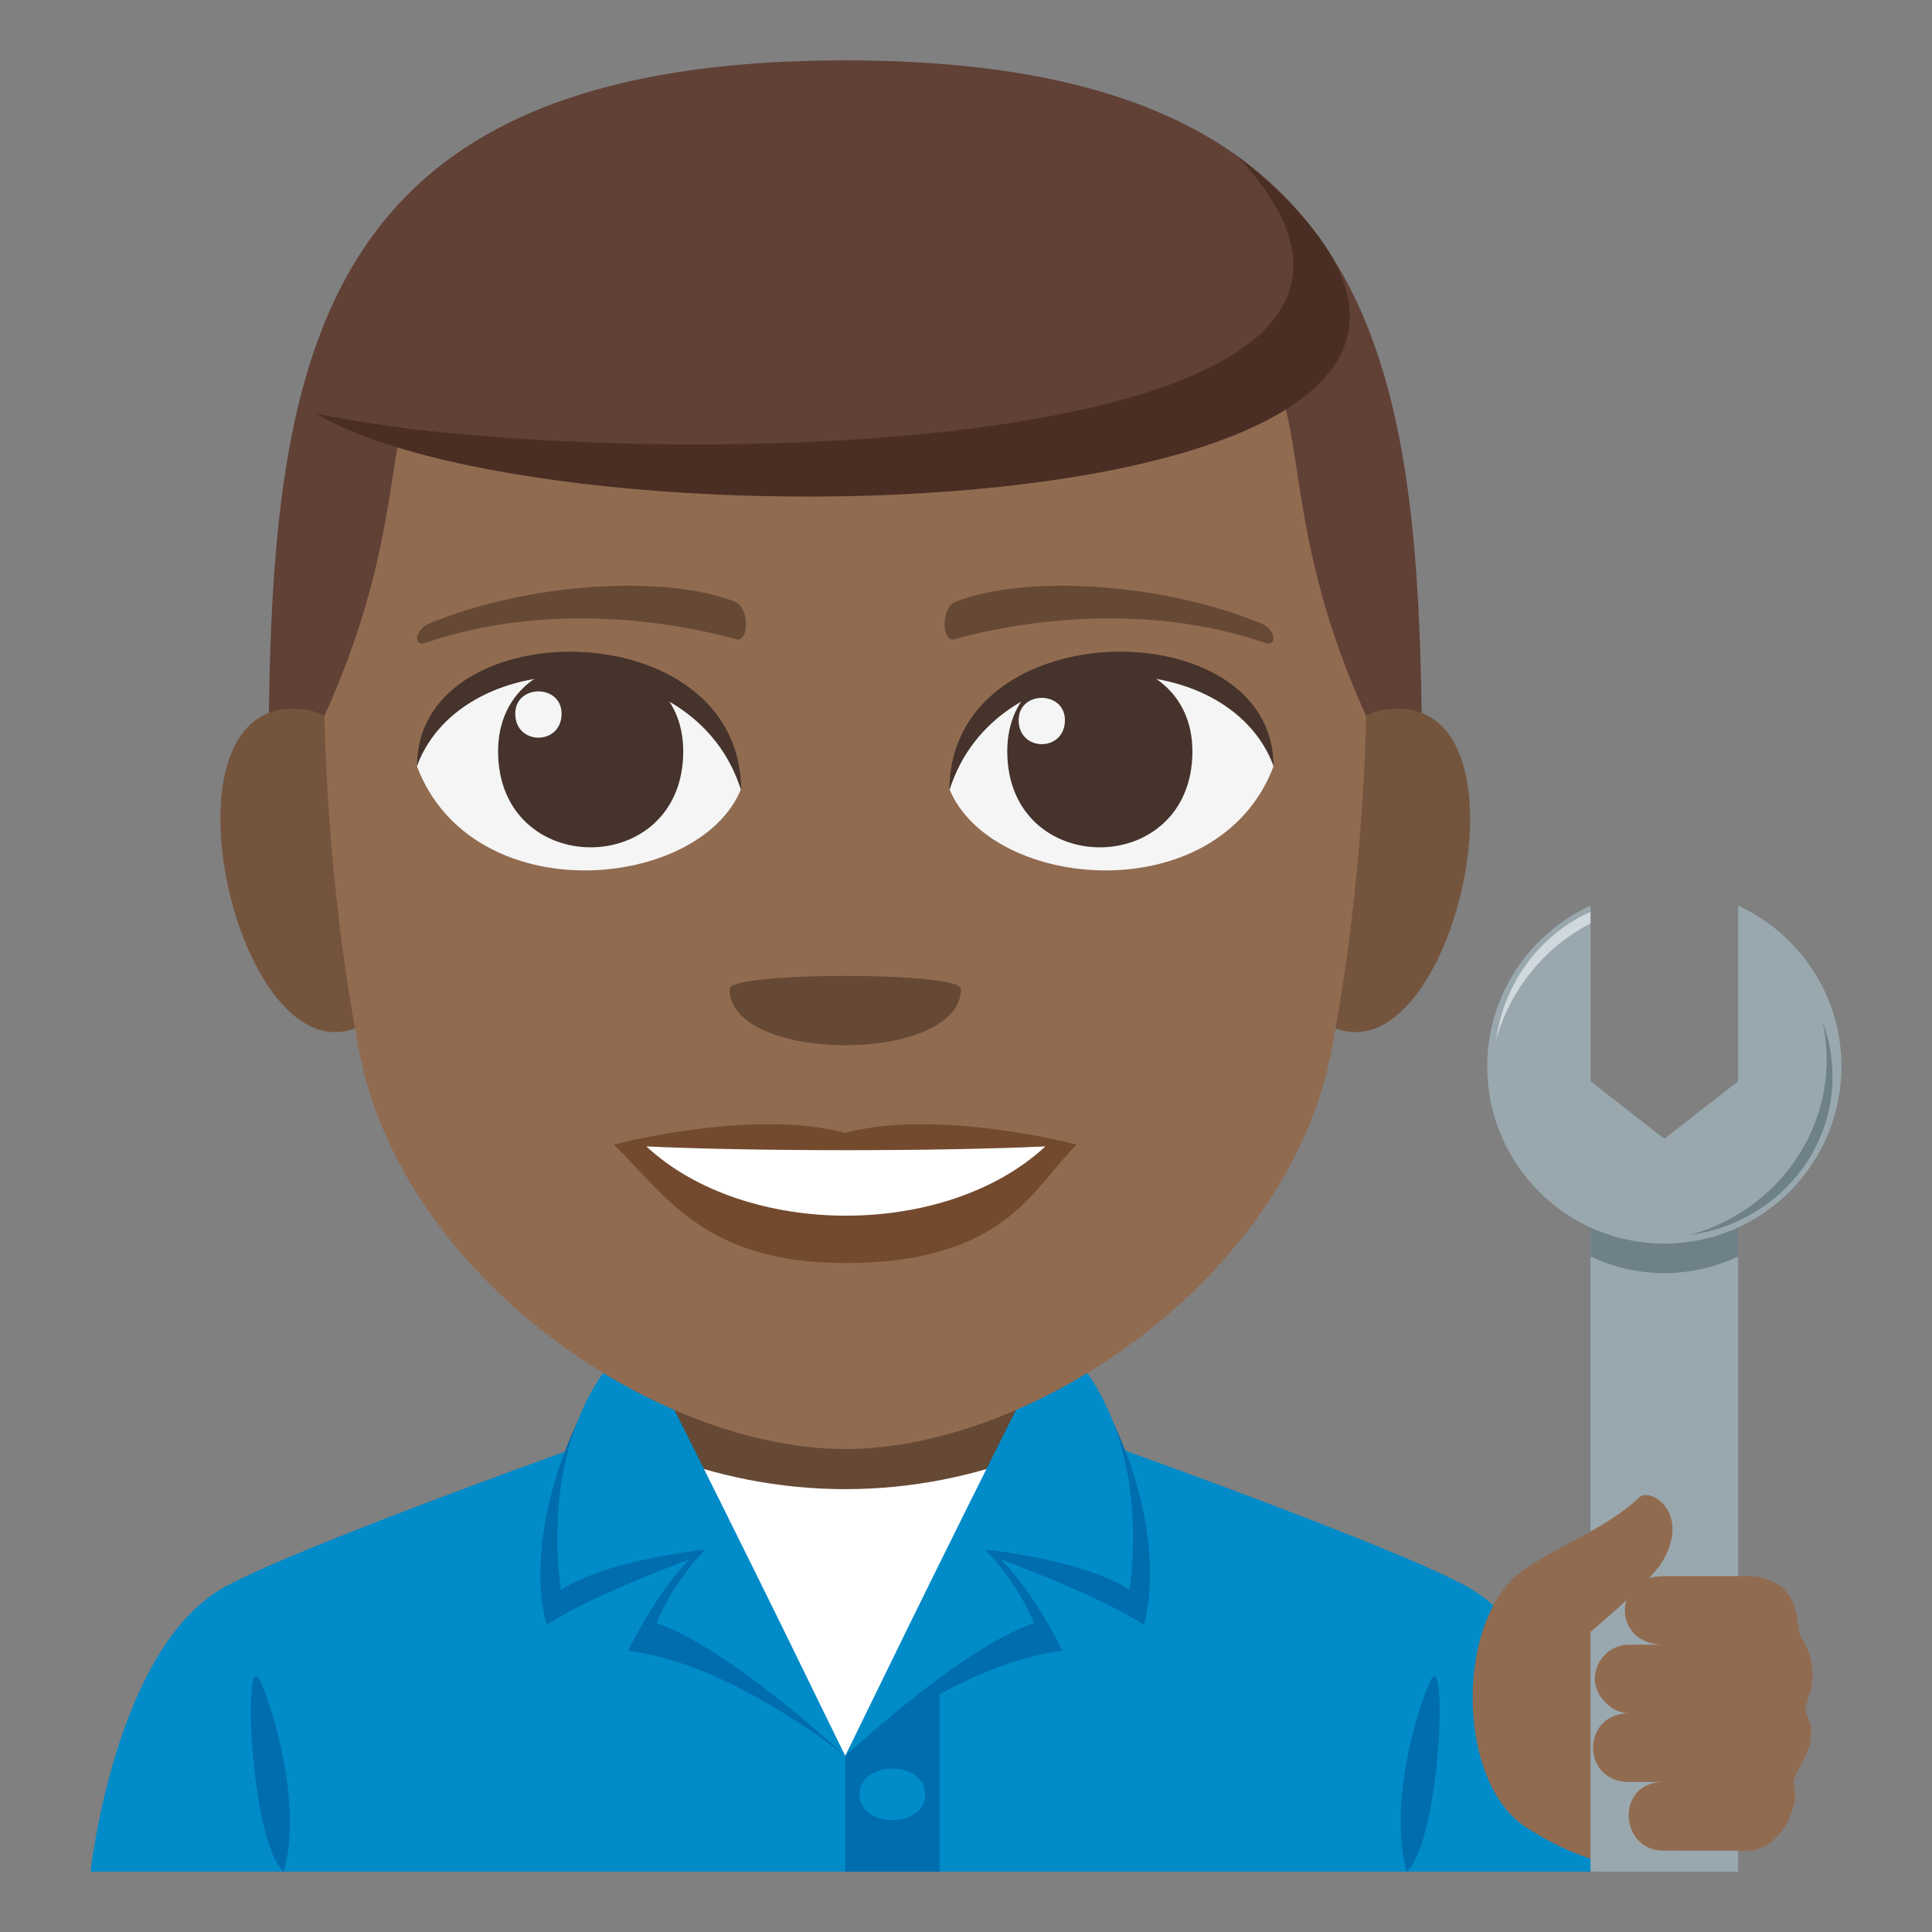 <?xml version="1.0" encoding="utf-8"?>
<!-- Generator: Adobe Illustrator 15.0.0, SVG Export Plug-In . SVG Version: 6.00 Build 0)  -->
<!DOCTYPE svg PUBLIC "-//W3C//DTD SVG 1.1//EN" "http://www.w3.org/Graphics/SVG/1.1/DTD/svg11.dtd">
<svg version="1.1" id="Layer_1" xmlns="http://www.w3.org/2000/svg" xmlns:xlink="http://www.w3.org/1999/xlink" x="0px" y="0px"
	 width="64px" height="64px" viewBox="0 0 64 64" enable-background="new 0 0 64 64" xml:space="preserve">
<rect x="0" y="0" width="64" height="64" fill="#808080" stroke="none"/>
<path fill="#018BC9" d="M7.434,52.576c2.5-1.389,12.877-5.061,12.877-5.061H35.77c0,0,10.367,3.664,12.854,5.059
	C52.238,54.596,53,62,53,62H3C3,62,3.805,54.59,7.434,52.576"/>
<rect x="21.021" y="44.094" fill="#664935" width="13.955" height="7.063"/>
<path fill="#006DAE" d="M9.4,62c0.533-1.867-0.092-4.705-0.758-6.266C8.025,54.277,8.258,60.973,9.4,62"/>
<path fill="#006DAE" d="M46.598,62c-0.533-1.867,0.094-4.705,0.76-6.266C47.975,54.277,47.74,60.973,46.598,62"/>
<rect x="28" y="55.111" fill="#006DAE" width="3.125" height="6.889"/>
<path fill="#018BC9" d="M30.648,59.441c0,1.137-2.174,1.137-2.174,0S30.648,58.305,30.648,59.441z"/>
<path fill="#FFFFFF" d="M34.25,48.125c-1.918,0.766-4.041,1.205-6.25,1.205s-4.334-0.439-6.25-1.205L28,58.172L34.25,48.125z"/>
<path fill="#006DAE" d="M19.119,47.119c-1.893,4.092-1.012,6.703-1.012,6.703c1.596-1.025,4.727-2.158,4.729-2.16
	c-1.135,1.145-2.035,3.025-2.035,3.025c3.4,0.389,7.199,3.484,7.199,3.484S22.715,47.287,19.119,47.119z"/>
<path fill="#018BC9" d="M21.482,45.006c0,0-0.934-0.275-1.332,0.242c-2.342,3.07-1.563,7.416-1.563,7.416
	c1.596-1.027,4.781-1.33,4.783-1.332c-1.137,1.146-1.621,2.436-1.621,2.436c2.402,0.811,6.25,4.404,6.25,4.404
	S24.787,51.525,21.482,45.006z"/>
<path fill="#006DAE" d="M36.879,47.119c1.893,4.092,1.012,6.703,1.012,6.703c-1.594-1.025-4.727-2.158-4.729-2.16
	c1.137,1.145,2.035,3.025,2.035,3.025C31.797,55.076,28,58.172,28,58.172S33.283,47.287,36.879,47.119z"/>
<path fill="#018BC9" d="M34.516,45.006c0,0,0.934-0.275,1.332,0.242c2.342,3.07,1.563,7.416,1.563,7.416
	c-1.594-1.027-4.781-1.33-4.781-1.332c1.135,1.146,1.621,2.436,1.621,2.436C31.846,54.578,28,58.172,28,58.172
	S31.211,51.525,34.516,45.006z"/>
<path fill="#916B50" d="M50.557,60.535c-2.365-1.521-2.367-7.074,0.002-8.594C61.039,45.221,61.037,67.258,50.557,60.535z"/>
<rect x="52.688" y="38.531" fill="#99A8AE" width="4.889" height="23.469"/>
<path fill="#6E8189" d="M52.688,41.625c0.744,0.348,1.57,0.549,2.445,0.549s1.701-0.201,2.443-0.549v-2.471h-4.889V41.625z"/>
<path fill="#99A8AE" d="M57.576,30v5.818l-2.443,1.906l-2.445-1.906V30c-2.018,0.928-3.422,2.961-3.422,5.328
	c0,3.24,2.627,5.867,5.867,5.867S61,38.568,61,35.328C61,32.961,59.596,30.928,57.576,30z"/>
<path fill="#6E8189" d="M60.51,35.1c0-0.424-0.045-0.84-0.131-1.238c0.211,0.563,0.326,1.17,0.326,1.805
	c0,2.666-2.039,4.871-4.691,5.234C58.609,40.168,60.51,37.85,60.51,35.1z"/>
<path fill="#CFD8DD" d="M52.688,30.205c-1.652,0.744-2.865,2.334-3.129,4.242c0.479-1.691,1.627-3.088,3.129-3.855V30.205z"/>
<path fill="#916B50" d="M57.785,52.211h-2.682c-1.705,0-1.705,2.271,0,2.271h-1.137c-0.682,0-1.137,0.57-1.137,1.139
	s0.568,1.135,1.137,1.135c-1.592,0-1.592,2.275,0,2.275l1.137-0.002c-1.592,0-1.477,2.275,0,2.275l2.805,0.002
	c0.896,0.037,1.768-1.314,1.512-2.211c-0.105-0.373,0.988-1.279,0.408-2.34c-0.16-0.289,0.691-1.213-0.195-2.57
	C59.465,53.934,59.789,52.211,57.785,52.211z"/>
<path fill="#916B50" d="M50.938,51.709c-1.09,0.709,1.15,2.752,1.627,2.453c0,0,2.086-1.727,2.498-2.422
	c0.973-1.646-0.408-2.471-0.748-2.146C53.326,50.537,51.727,51.195,50.938,51.709z"/>
<path fill="#614036" d="M28,2C8.891,2,8.887,13.498,8.887,27.875h38.227C47.113,13.498,47.109,2,28,2z"/>
<path fill="#75543D" d="M12.682,33.464c2.07-1.926,0.19-9.488-2.479-9.942C4.498,22.548,8.215,37.623,12.682,33.464z"/>
<path fill="#75543D" d="M43.319,33.464c-2.07-1.926-0.191-9.488,2.479-9.942C51.501,22.548,47.787,37.621,43.319,33.464z"/>
<path fill="#916B50" d="M28,9.667c-19.963,0-11.92,2.312-17.25,14.039c0,0,0.039,5.378,1.154,11.146C13.344,42.289,21.713,48,28,48
	c6.289,0,14.657-5.711,16.097-13.147c1.116-5.769,1.153-11.146,1.153-11.146C39.921,11.979,47.965,9.667,28,9.667z"/>
<path fill="#F5F5F5" d="M42.184,25.398c-1.847,4.811-9.357,4.104-10.733,0.741C32.495,20.734,41.168,20.272,42.184,25.398z"/>
<path fill="#45332C" d="M33.367,24.888c0,4.241,6.133,4.241,6.133,0C39.5,20.95,33.367,20.95,33.367,24.888z"/>
<path fill="#45332C" d="M42.184,25.365c0-5.165-10.733-5.165-10.733,0.815C32.983,21.275,40.65,21.275,42.184,25.365z"/>
<path fill="#F5F5F5" d="M13.816,25.398c1.848,4.811,9.359,4.104,10.733,0.741C23.505,20.734,14.833,20.272,13.816,25.398z"/>
<path fill="#45332C" d="M22.633,24.888c0,4.241-6.133,4.241-6.133,0C16.5,20.95,22.633,20.95,22.633,24.888z"/>
<path fill="#45332C" d="M13.816,25.365c0-5.163,10.733-5.163,10.733,0.813C23.018,21.275,15.35,21.275,13.816,25.365z"/>
<path fill="#F5F5F5" d="M33.744,23.856c0,1.061,1.533,1.061,1.533,0C35.277,22.872,33.744,22.872,33.744,23.856z"/>
<path fill="#F5F5F5" d="M18.603,23.642c0,1.059-1.534,1.059-1.534,0C17.068,22.657,18.603,22.657,18.603,23.642z"/>
<path fill="#734A2E" d="M28,37.527c-3.089-0.821-7.666,0.388-7.666,0.388c1.743,1.709,3.021,3.925,7.666,3.925
	c5.323,0,6.227-2.517,7.666-3.925C35.666,37.915,31.084,36.706,28,37.527z"/>
<path fill="#FFFFFF" d="M21.412,37.976c3.281,3.051,9.916,3.068,13.217,0C31.128,38.142,24.937,38.144,21.412,37.976z"/>
<path fill="#664935" d="M41.774,20.651c-3.294-1.358-7.804-1.624-10.119-0.719c-0.488,0.191-0.474,1.361-0.041,1.243
	c3.319-0.903,7.14-0.974,10.284,0.12C42.32,21.444,42.27,20.854,41.774,20.651z"/>
<path fill="#664935" d="M14.226,20.651c3.294-1.358,7.803-1.624,10.119-0.719c0.488,0.191,0.474,1.361,0.041,1.243
	c-3.319-0.903-7.141-0.974-10.283,0.12C13.68,21.444,13.73,20.854,14.226,20.651z"/>
<path fill="#614036" d="M43.265,7.905c7.12,9.766-25.929,7.218-32.804,5.793C10.461,13.698,20.557-0.072,43.265,7.905z"/>
<path fill="#4A2E24" d="M10.461,13.698c9.873,2.078,40.059,1.789,30.558-8.507C56.509,17.549,18.82,18.649,10.461,13.698z"/>
<path fill="#664935" d="M31.834,32.757c0,2.492-7.668,2.492-7.668,0C24.166,32.184,31.834,32.184,31.834,32.757z"/>
</svg>
